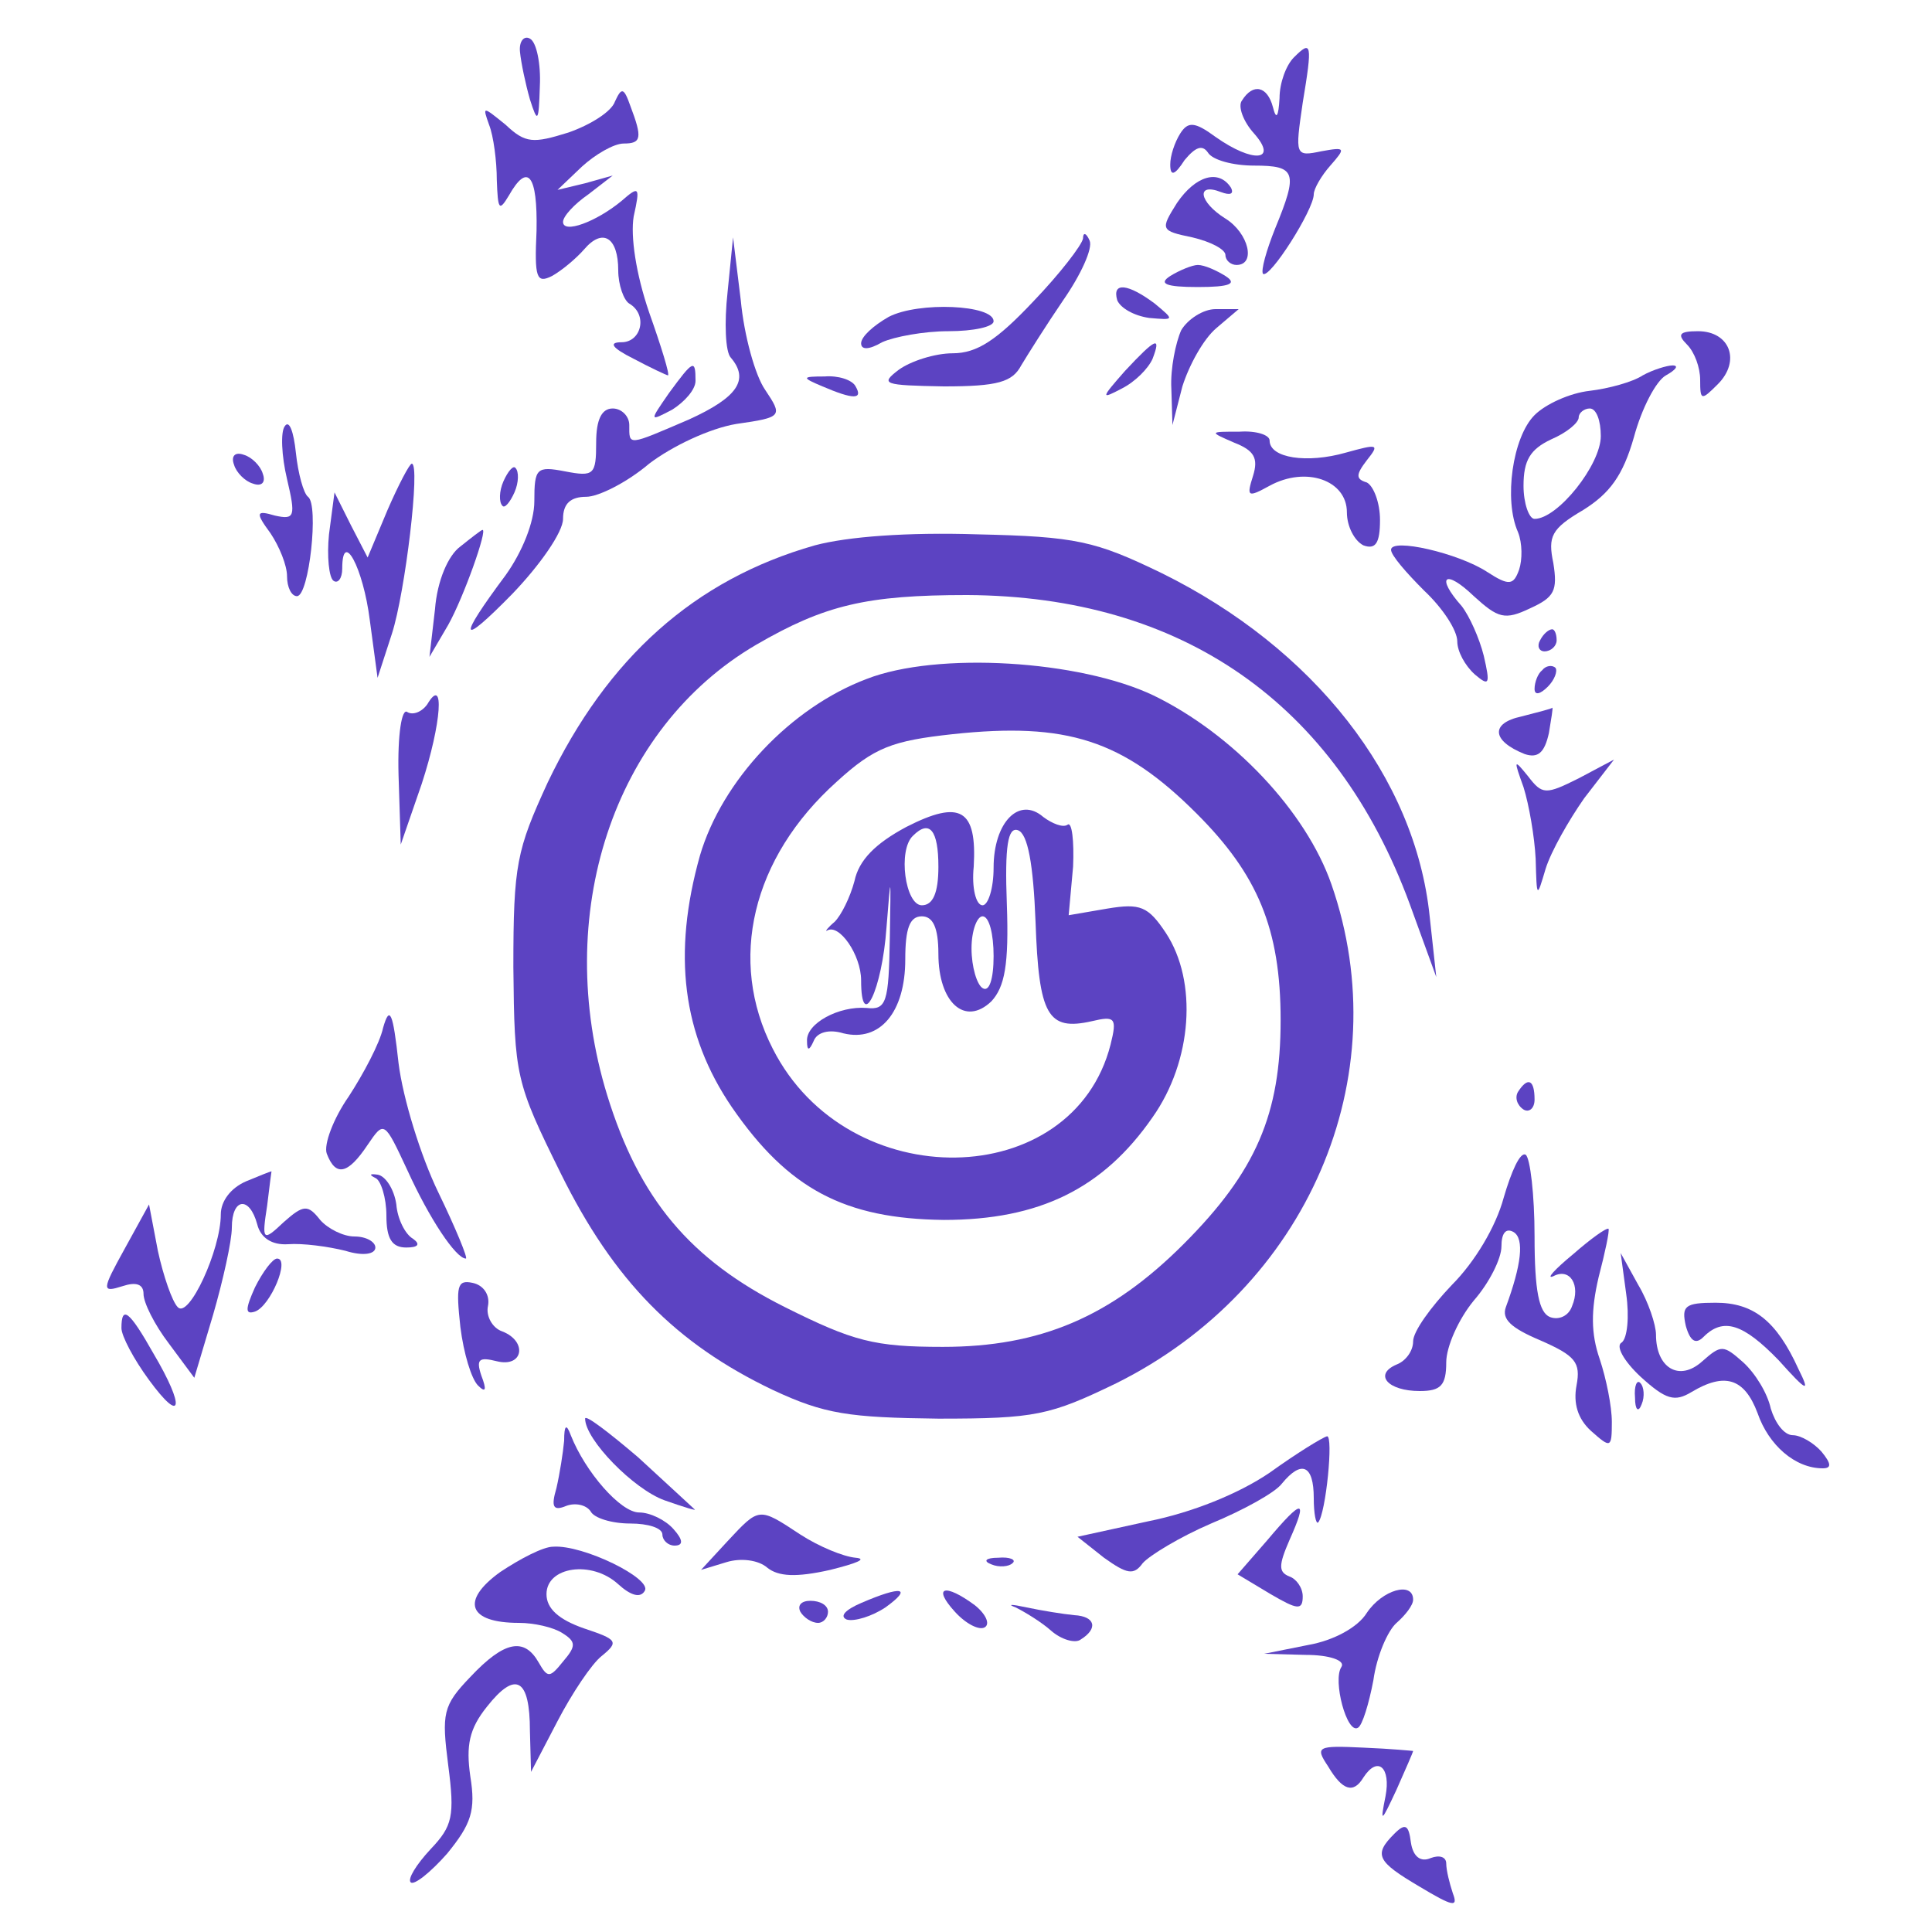 <svg xmlns="http://www.w3.org/2000/svg" version="1.0" width="175pt" height="175pt" viewBox="0 0 175 175" preserveAspectRatio="xMidYMid meet">

<g transform="translate(0,175) scale(0.1,-0.1)" fill="#5c43c2" stroke="none">
<path d="M471 1703 c1 -10 5 -29 9 -43 7 -22 8 -21 9 12 1 20 -3 40 -9 43 -5 3 -10 -2 -9 -12z" fill="#5c43c2"/>
<path d="M1172 1698 c-7 -7 -13 -23 -13 -37 -1 -17 -3 -20 -6 -8 -5 19 -18 22 -28 6 -4 -5 1 -19 11 -30 22 -25 -1 -27 -35 -3 -19 14 -25 14 -32 3 -5 -8 -9 -20 -9 -28 0 -11 4 -10 13 4 10 12 16 14 21 7 4 -7 23 -12 42 -12 38 0 40 -6 19 -57 -8 -20 -13 -38 -11 -41 6 -5 46 58 46 72 0 5 7 17 15 26 14 16 14 17 -8 13 -24 -5 -24 -4 -17 44 9 54 8 57 -8 41z" fill="#5c43c2"/>
<path d="M557 1658 c-3 -9 -22 -21 -42 -28 -32 -10 -39 -10 -57 7 -21 17 -21 17 -15 0 4 -10 7 -33 7 -50 1 -27 2 -29 11 -14 17 30 26 19 25 -32 -2 -43 0 -48 14 -41 9 5 22 16 29 24 17 20 31 11 31 -19 0 -13 5 -27 10 -30 17 -10 11 -35 -7 -35 -12 0 -9 -5 11 -15 15 -8 30 -15 31 -15 2 0 -6 26 -17 57 -12 35 -17 69 -14 87 6 27 5 28 -11 14 -23 -19 -53 -30 -53 -19 0 5 10 16 23 25 l22 17 -25 -7 -25 -6 22 21 c12 11 29 21 38 21 16 0 17 5 6 34 -6 17 -8 17 -14 4z" fill="#5c43c2"/>
<path d="M1066 1566 c-15 -24 -15 -25 14 -31 17 -4 30 -11 30 -16 0 -5 5 -9 10 -9 18 0 11 29 -10 42 -24 15 -27 33 -4 24 8 -3 12 -2 9 4 -11 17 -32 11 -49 -14z" fill="#5c43c2"/>
<path d="M981 1534 c-1 -6 -21 -32 -45 -57 -33 -35 -51 -47 -73 -47 -16 0 -38 -7 -49 -15 -17 -13 -14 -14 41 -15 49 0 62 4 70 19 6 10 23 37 38 59 16 23 27 47 24 54 -3 7 -6 8 -6 2z" fill="#5c43c2"/>
<path d="M659 1485 c-3 -27 -2 -54 3 -59 17 -20 6 -36 -38 -56 -56 -24 -54 -24 -54 -5 0 8 -7 15 -15 15 -10 0 -15 -10 -15 -31 0 -29 -2 -31 -28 -26 -26 5 -28 3 -28 -27 0 -19 -11 -46 -26 -67 -44 -59 -42 -66 6 -17 25 26 46 56 46 68 0 14 7 20 21 20 11 0 37 13 57 30 21 16 55 32 79 36 42 6 42 7 26 31 -9 13 -19 49 -22 81 l-7 57 -5 -50z" fill="#5c43c2"/>
<path d="M1060 1500 c-11 -7 -4 -10 25 -10 29 0 36 3 25 10 -8 5 -19 10 -25 10 -5 0 -17 -5 -25 -10z" fill="#5c43c2"/>
<path d="M1012 1478 c3 -7 15 -14 29 -16 23 -2 23 -2 5 13 -24 18 -39 20 -34 3z" fill="#5c43c2"/>
<path d="M805 1463 c-14 -8 -25 -18 -25 -24 0 -6 7 -6 19 1 11 5 38 10 60 10 23 0 41 4 41 9 0 15 -68 18 -95 4z" fill="#5c43c2"/>
<path d="M1070 1451 c-5 -11 -10 -35 -9 -53 l1 -33 9 35 c6 19 19 43 31 53 l20 17 -21 0 c-11 0 -25 -9 -31 -19z" fill="#5c43c2"/>
<path d="M1528 1438 c7 -7 12 -21 12 -32 0 -19 1 -19 16 -4 21 21 11 48 -18 48 -17 0 -19 -3 -10 -12z" fill="#5c43c2"/>
<path d="M1019 1414 c-22 -25 -22 -26 -3 -16 12 6 24 18 28 27 8 21 3 19 -25 -11z" fill="#5c43c2"/>
<path d="M606 1394 c-18 -26 -18 -26 3 -15 11 7 21 18 21 26 0 20 -2 19 -24 -11z" fill="#5c43c2"/>
<path d="M1488 1410 c-9 -6 -31 -12 -48 -14 -18 -2 -40 -12 -50 -22 -20 -20 -28 -77 -15 -106 4 -10 4 -25 1 -34 -5 -14 -9 -15 -29 -2 -26 17 -87 31 -87 20 0 -5 14 -21 30 -37 17 -16 30 -36 30 -46 0 -9 7 -22 16 -30 13 -11 14 -9 8 17 -4 16 -13 36 -20 45 -24 27 -15 34 11 9 22 -20 28 -22 51 -11 22 10 25 16 21 41 -5 24 -2 31 27 48 24 15 36 31 46 66 7 26 20 51 29 56 9 5 12 9 6 9 -5 0 -18 -4 -27 -9z m-38 -55 c0 -26 -39 -75 -60 -75 -5 0 -10 14 -10 30 0 23 6 33 25 42 14 6 25 15 25 20 0 4 5 8 10 8 6 0 10 -11 10 -25z" fill="#5c43c2"/>
<path d="M745 1400 c28 -12 37 -12 30 0 -3 6 -16 10 -28 9 -21 0 -21 -1 -2 -9z" fill="#5c43c2"/>
<path d="M258 1364 c-4 -5 -3 -27 2 -48 8 -34 7 -37 -11 -33 -17 5 -18 3 -4 -16 8 -12 15 -29 15 -39 0 -10 4 -18 9 -18 11 0 20 83 10 90 -4 3 -9 21 -11 40 -2 19 -6 30 -10 24z" fill="#5c43c2"/>
<path d="M1118 1349 c18 -7 22 -14 17 -30 -6 -19 -5 -20 15 -9 33 18 70 5 70 -24 0 -13 7 -26 15 -30 11 -4 15 2 15 23 0 16 -6 31 -12 34 -10 3 -10 7 0 20 12 15 10 15 -19 7 -35 -10 -69 -5 -69 11 0 5 -12 9 -27 8 -28 0 -28 0 -5 -10z" fill="#5c43c2"/>
<path d="M212 1329 c2 -7 10 -15 17 -17 8 -3 12 1 9 9 -2 7 -10 15 -17 17 -8 3 -12 -1 -9 -9z" fill="#5c43c2"/>
<path d="M351 1288 l-18 -43 -15 29 -15 30 -5 -38 c-2 -20 0 -39 4 -42 4 -3 8 2 8 11 0 36 19 1 25 -47 l7 -52 13 40 c12 37 26 154 18 154 -2 0 -12 -19 -22 -42z" fill="#5c43c2"/>
<path d="M456 1314 c-4 -9 -4 -19 -1 -22 2 -3 7 3 11 12 4 9 4 19 1 22 -2 3 -7 -3 -11 -12z" fill="#5c43c2"/>
<path d="M417 1255 c-11 -8 -21 -31 -23 -57 l-5 -43 17 29 c14 25 36 87 31 86 -1 0 -10 -7 -20 -15z" fill="#5c43c2"/>
<path d="M738 1256 c-109 -31 -188 -102 -242 -215 -28 -61 -31 -74 -31 -167 1 -99 2 -104 43 -187 48 -97 104 -154 192 -196 47 -22 69 -25 150 -26 88 0 101 3 161 32 173 86 256 277 195 452 -23 66 -89 136 -161 171 -67 32 -196 40 -260 15 -69 -26 -131 -92 -151 -160 -25 -89 -16 -162 29 -228 51 -74 102 -101 192 -102 86 0 144 28 189 93 36 51 41 123 12 167 -16 24 -23 27 -53 22 l-35 -6 4 44 c1 23 -1 41 -5 38 -4 -3 -14 1 -22 7 -22 19 -45 -5 -45 -46 0 -19 -5 -34 -10 -34 -6 0 -10 16 -8 35 3 52 -12 61 -61 36 -28 -15 -43 -30 -47 -49 -4 -15 -12 -31 -18 -37 -6 -5 -9 -9 -7 -8 11 7 31 -22 31 -45 0 -48 19 -9 23 48 4 50 4 50 3 -10 -1 -58 -3 -65 -21 -63 -25 2 -55 -14 -54 -30 0 -9 2 -9 6 0 3 8 14 11 27 7 33 -8 56 19 56 67 0 28 4 39 15 39 10 0 15 -10 15 -34 0 -44 24 -66 48 -43 12 13 16 33 14 88 -2 53 1 70 10 67 9 -3 14 -31 16 -83 3 -85 11 -99 51 -90 21 5 23 3 17 -21 -34 -134 -238 -138 -306 -4 -41 80 -19 173 58 242 34 31 50 37 105 43 103 11 154 -5 221 -72 55 -55 76 -104 76 -187 0 -85 -22 -137 -88 -203 -66 -66 -130 -93 -218 -93 -62 0 -81 5 -143 36 -86 43 -132 98 -161 192 -50 163 5 332 135 408 62 36 100 45 191 45 195 -1 334 -98 401 -280 l24 -66 -6 55 c-13 126 -105 243 -243 311 -60 29 -77 33 -167 35 -63 2 -117 -2 -147 -10z m112 -291 c0 -24 -5 -35 -15 -35 -15 0 -22 50 -8 63 15 15 23 5 23 -28z m50 -81 c0 -21 -4 -33 -10 -29 -5 3 -10 19 -10 36 0 16 5 29 10 29 6 0 10 -16 10 -36z" fill="#5c43c2"/>
<path d="M1395 1170 c-3 -5 -1 -10 4 -10 6 0 11 5 11 10 0 6 -2 10 -4 10 -3 0 -8 -4 -11 -10z" fill="#5c43c2"/>
<path d="M1397 1143 c-4 -3 -7 -11 -7 -17 0 -6 5 -5 12 2 6 6 9 14 7 17 -3 3 -9 2 -12 -2z" fill="#5c43c2"/>
<path d="M387 1112 c-5 -7 -13 -10 -18 -7 -5 4 -9 -20 -8 -57 l2 -63 19 55 c18 55 21 99 5 72z" fill="#5c43c2"/>
<path d="M1378 1101 c-28 -6 -27 -22 3 -34 12 -4 18 1 22 19 2 13 4 23 3 23 0 -1 -13 -4 -28 -8z" fill="#5c43c2"/>
<path d="M1380 1037 c5 -16 10 -45 11 -65 1 -36 1 -36 9 -9 5 16 21 44 35 64 l27 35 -32 -17 c-30 -15 -33 -15 -46 2 -13 16 -13 15 -4 -10z" fill="#5c43c2"/>
<path d="M347 819 c-3 -14 -18 -42 -31 -62 -14 -20 -23 -44 -20 -52 8 -21 19 -19 37 8 15 22 15 22 36 -23 20 -44 44 -80 53 -80 2 0 -9 27 -25 60 -16 33 -32 85 -36 117 -5 46 -8 53 -14 32z" fill="#5c43c2"/>
<path d="M1375 761 c-3 -5 -1 -12 5 -16 5 -3 10 1 10 9 0 18 -6 21 -15 7z" fill="#5c43c2"/>
<path d="M1362 665 c-7 -26 -26 -58 -47 -79 -19 -20 -35 -42 -35 -51 0 -9 -7 -18 -15 -21 -21 -9 -8 -24 21 -24 19 0 24 5 24 26 0 14 11 39 25 56 14 16 25 38 25 49 0 12 4 17 11 13 10 -6 7 -30 -7 -68 -4 -11 5 -19 31 -30 32 -14 37 -20 33 -41 -3 -16 1 -30 13 -41 18 -16 19 -16 19 8 0 14 -5 39 -11 57 -8 23 -8 44 -1 74 6 23 10 42 9 44 -2 1 -16 -9 -32 -23 -17 -14 -25 -23 -18 -20 15 8 25 -8 17 -27 -3 -9 -12 -13 -20 -10 -10 4 -14 24 -14 73 0 38 -4 71 -8 74 -5 3 -13 -15 -20 -39z" fill="#5c43c2"/>
<path d="M223 680 c-14 -6 -23 -18 -23 -30 0 -32 -29 -95 -39 -84 -5 5 -13 28 -18 51 l-8 42 -22 -40 c-21 -38 -21 -40 -2 -34 12 4 19 2 19 -7 0 -8 10 -28 23 -45 l23 -31 17 57 c9 31 17 67 17 79 0 27 16 29 23 3 3 -12 13 -19 28 -18 13 1 36 -2 52 -6 16 -5 27 -3 27 3 0 5 -8 10 -19 10 -10 0 -24 7 -31 15 -11 14 -15 14 -33 -2 -19 -18 -20 -17 -15 15 2 17 4 32 4 31 -1 0 -11 -4 -23 -9z" fill="#5c43c2"/>
<path d="M340 683 c5 -2 10 -18 10 -34 0 -21 5 -29 18 -29 11 0 13 3 6 8 -7 4 -14 18 -15 31 -2 14 -10 26 -17 27 -7 1 -8 0 -2 -3z" fill="#5c43c2"/>
<path d="M231 584 c-9 -20 -9 -25 0 -22 14 5 32 48 20 48 -4 0 -13 -12 -20 -26z" fill="#5c43c2"/>
<path d="M1473 578 c3 -21 1 -40 -4 -44 -6 -3 2 -17 17 -31 23 -21 31 -23 46 -14 30 18 48 13 60 -19 10 -29 34 -50 59 -50 8 0 8 4 -1 15 -7 8 -19 15 -26 15 -8 0 -16 11 -20 24 -3 14 -14 32 -25 42 -18 16 -20 16 -37 1 -21 -19 -42 -6 -42 24 0 9 -7 30 -16 45 l-16 29 5 -37z" fill="#5c43c2"/>
<path d="M417 548 c3 -24 10 -47 16 -53 7 -7 8 -4 3 9 -5 15 -2 17 14 13 24 -6 28 18 5 27 -9 3 -15 14 -13 23 2 10 -4 19 -14 21 -14 3 -15 -3 -11 -40z" fill="#5c43c2"/>
<path d="M1527 549 c4 -14 9 -17 16 -10 18 18 36 12 68 -21 26 -29 29 -30 18 -8 -20 44 -41 60 -75 60 -28 0 -31 -3 -27 -21z" fill="#5c43c2"/>
<path d="M110 547 c0 -7 11 -28 25 -47 30 -41 33 -25 4 24 -22 39 -29 44 -29 23z" fill="#5c43c2"/>
<path d="M1481 484 c0 -11 3 -14 6 -6 3 7 2 16 -1 19 -3 4 -6 -2 -5 -13z" fill="#5c43c2"/>
<path d="M530 465 c0 -19 44 -64 72 -74 17 -6 30 -10 27 -8 -2 2 -25 23 -51 47 -27 23 -48 39 -48 35z" fill="#5c43c2"/>
<path d="M511 445 c-1 -11 -4 -30 -7 -43 -5 -17 -3 -21 9 -16 8 3 18 1 22 -5 3 -6 19 -11 36 -11 16 0 29 -4 29 -10 0 -5 5 -10 11 -10 8 0 8 5 -1 15 -7 8 -21 15 -31 15 -17 0 -49 37 -62 70 -4 11 -6 9 -6 -5z" fill="#5c43c2"/>
<path d="M1150 416 c-28 -19 -70 -36 -110 -44 l-64 -14 24 -19 c21 -15 27 -16 35 -5 6 7 34 24 62 36 29 12 58 28 64 36 18 22 29 17 29 -13 0 -14 2 -24 4 -22 7 8 14 79 8 78 -4 -1 -27 -15 -52 -33z" fill="#5c43c2"/>
<path d="M1148 355 l-27 -31 30 -18 c24 -14 29 -15 29 -2 0 8 -6 16 -12 18 -10 4 -10 10 0 33 17 38 12 38 -20 0z" fill="#5c43c2"/>
<path d="M659 354 l-24 -26 23 7 c13 4 29 2 37 -5 10 -8 26 -9 57 -2 24 6 34 10 23 11 -11 1 -33 10 -50 21 -38 25 -37 25 -66 -6z" fill="#5c43c2"/>
<path d="M453 326 c-36 -26 -29 -46 17 -46 14 0 31 -4 39 -9 13 -8 13 -12 1 -26 -12 -15 -14 -15 -22 -1 -13 23 -31 20 -62 -13 -25 -26 -26 -33 -20 -80 6 -46 4 -55 -16 -76 -13 -14 -21 -27 -18 -30 3 -3 18 9 33 26 22 27 26 39 21 70 -4 28 -1 43 15 63 26 33 39 26 39 -22 l1 -37 24 46 c13 25 31 52 40 59 16 13 14 15 -16 25 -23 8 -34 18 -34 31 0 25 41 31 65 9 11 -10 20 -13 24 -6 7 11 -56 42 -83 40 -9 0 -30 -11 -48 -23z" fill="#5c43c2"/>
<path d="M898 333 c7 -3 16 -2 19 1 4 3 -2 6 -13 5 -11 0 -14 -3 -6 -6z" fill="#5c43c2"/>
<path d="M780 298 c-14 -6 -20 -12 -13 -15 7 -2 23 3 35 11 25 18 15 20 -22 4z" fill="#5c43c2"/>
<path d="M865 290 c10 -11 22 -17 27 -14 5 3 1 12 -9 20 -27 20 -39 17 -18 -6z" fill="#5c43c2"/>
<path d="M1238 289 c-8 -13 -30 -25 -53 -29 l-40 -8 38 -1 c21 0 36 -5 32 -11 -8 -12 5 -61 15 -55 4 2 10 22 14 43 3 22 13 45 21 52 8 7 15 16 15 21 0 17 -28 9 -42 -12z" fill="#5c43c2"/>
<path d="M725 290 c3 -5 10 -10 16 -10 5 0 9 5 9 10 0 6 -7 10 -16 10 -8 0 -12 -4 -9 -10z" fill="#5c43c2"/>
<path d="M920 294 c8 -4 23 -13 32 -21 9 -8 22 -12 27 -8 16 10 13 21 -6 22 -10 1 -29 4 -43 7 -14 3 -18 3 -10 0z" fill="#5c43c2"/>
<path d="M1203 150 c13 -22 23 -25 32 -10 13 20 25 9 20 -17 -5 -25 -4 -24 10 6 8 18 15 34 15 35 0 0 -20 2 -45 3 -42 2 -44 1 -32 -17z" fill="#5c43c2"/>
<path d="M1263 89 c-19 -19 -16 -25 23 -48 30 -18 35 -19 30 -6 -3 9 -6 21 -6 27 0 6 -6 8 -14 5 -9 -4 -16 1 -18 14 -2 16 -5 18 -15 8z" fill="#5c43c2"/>
</g>
</svg>